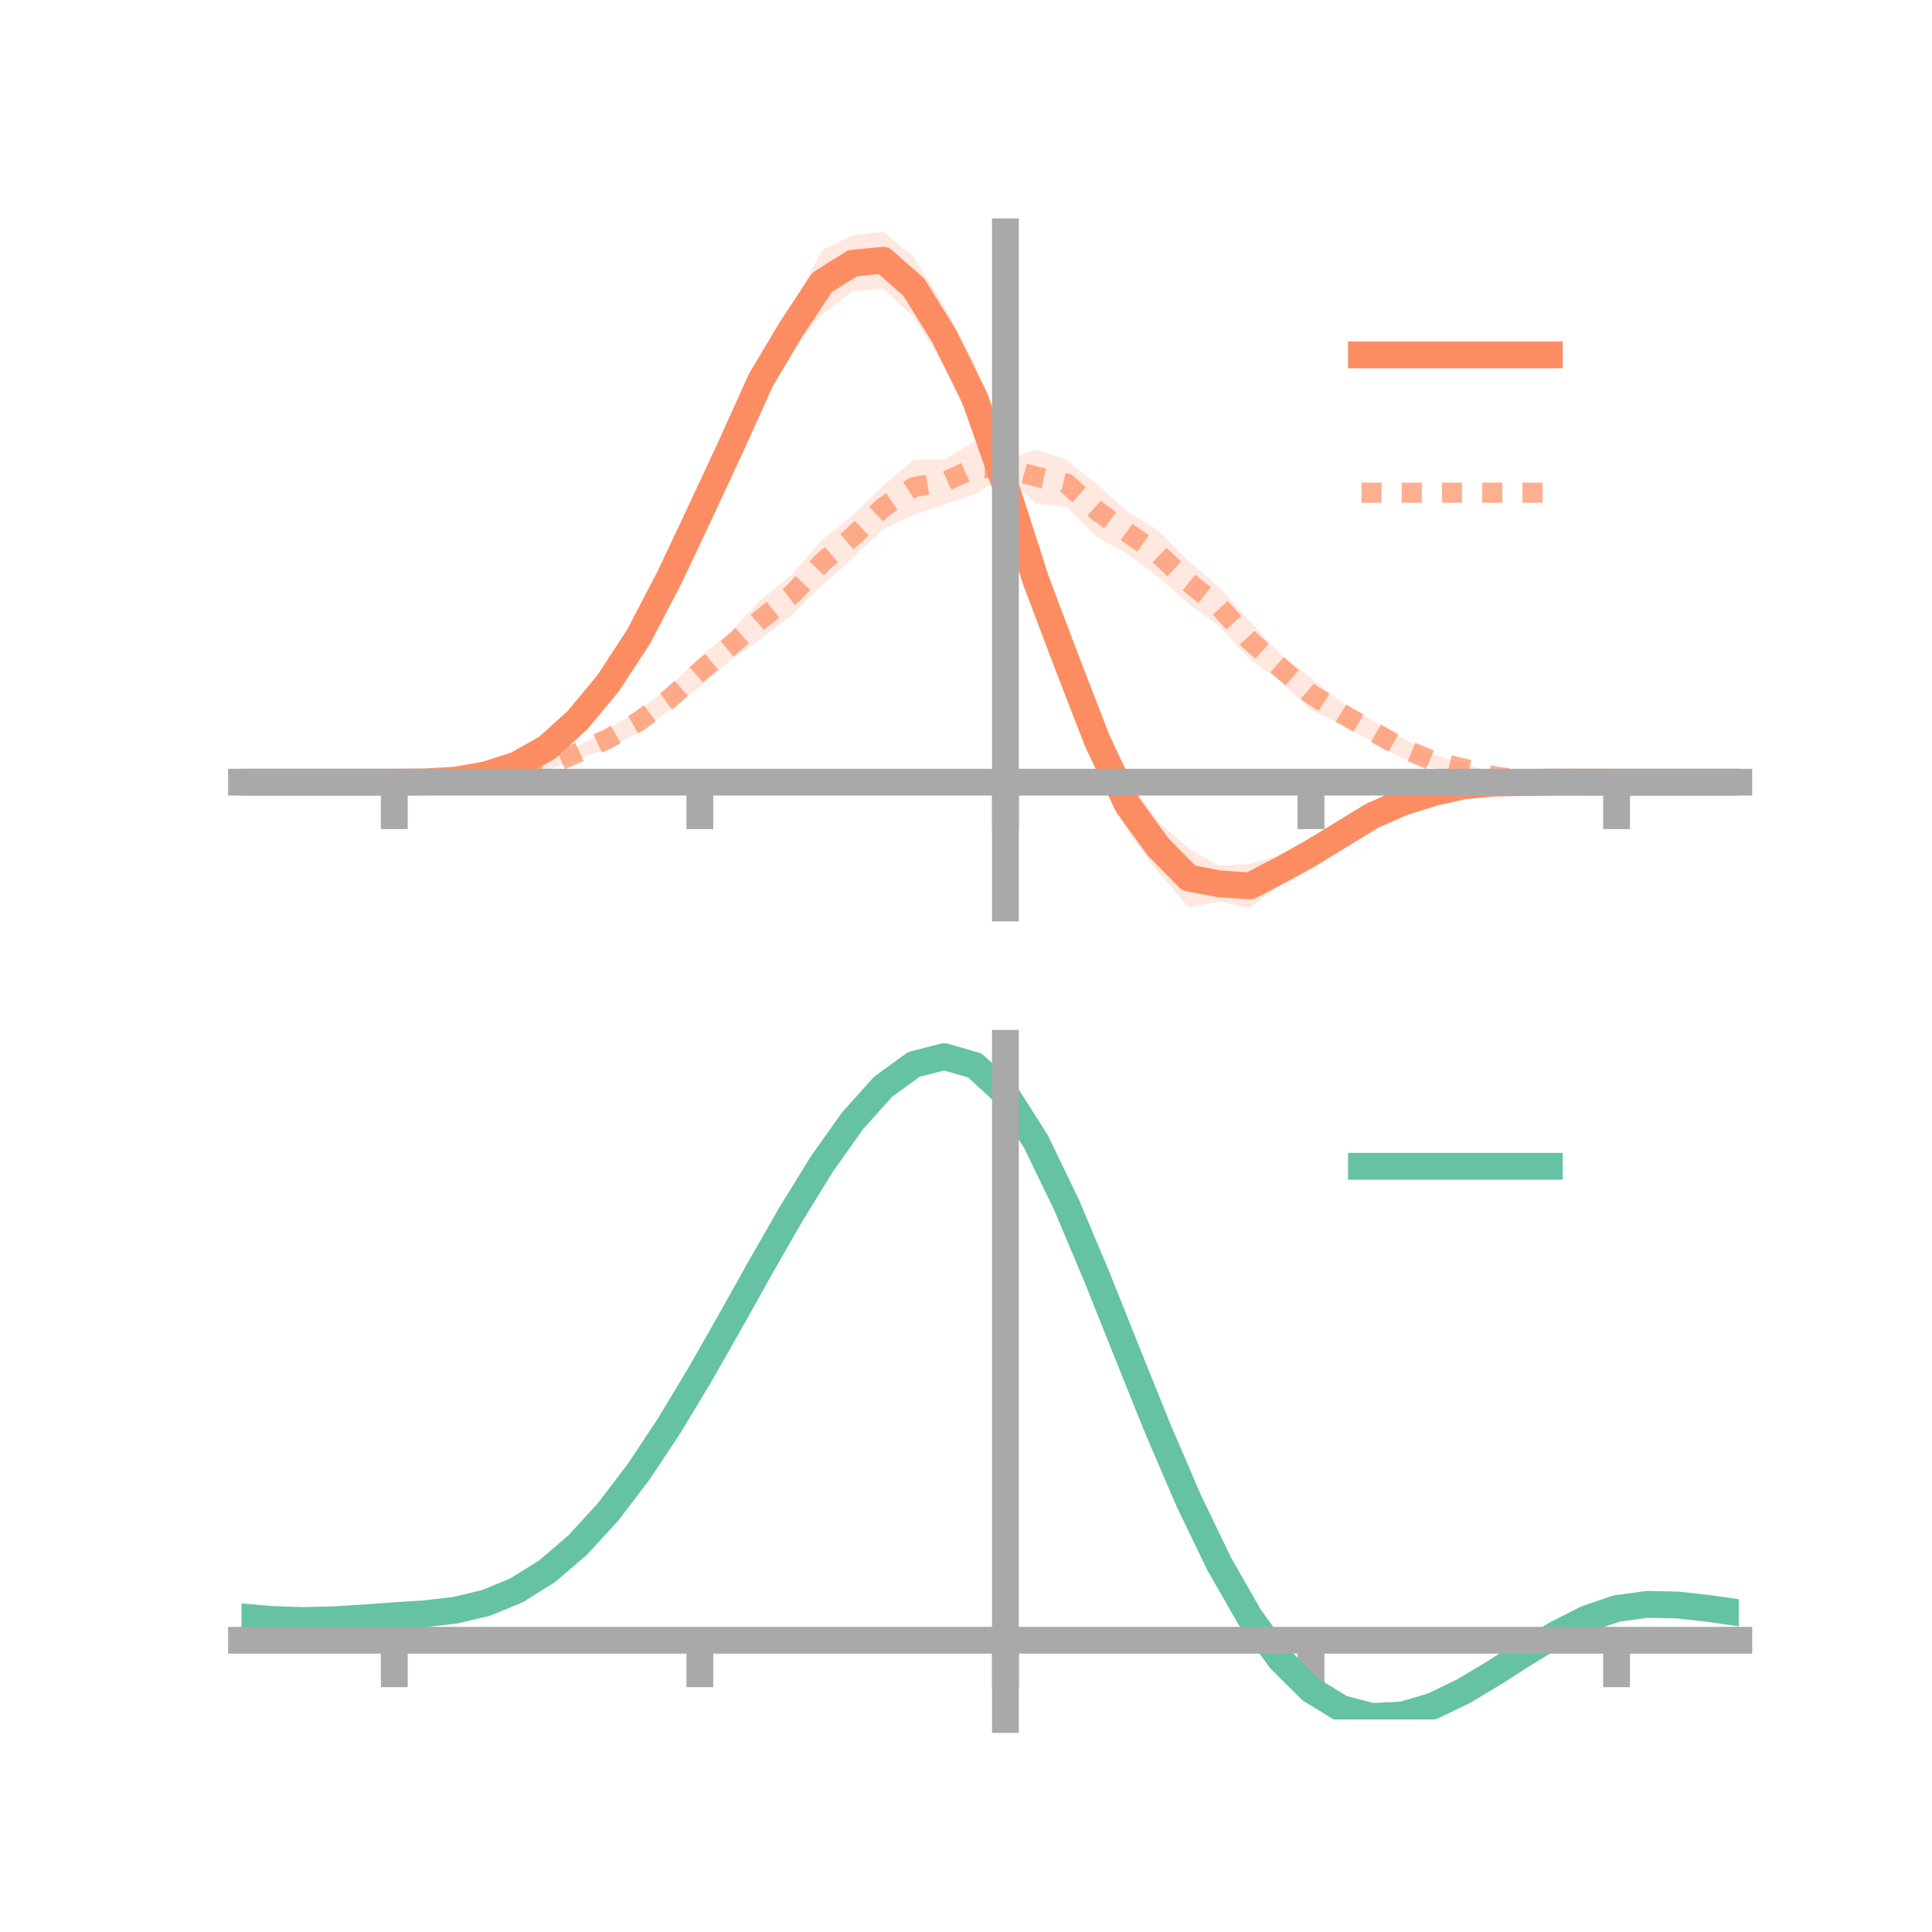 <?xml version="1.0" encoding="utf-8" standalone="no"?>
<!DOCTYPE svg PUBLIC "-//W3C//DTD SVG 1.1//EN"
  "http://www.w3.org/Graphics/SVG/1.1/DTD/svg11.dtd">
<!-- Created with matplotlib (https://matplotlib.org/) -->
<svg height="144pt" version="1.1" viewBox="0 0 144 144" width="144pt" xmlns="http://www.w3.org/2000/svg" xmlns:xlink="http://www.w3.org/1999/xlink">
 <defs>
  <style type="text/css">*{stroke-linecap:butt;stroke-linejoin:round;}</style>
 </defs>
 <g id="figure_1">
  <g id="patch_1">
   <path d="M 0 144 
L 144 144 
L 144 0 
L 0 0 
z
" style="fill:none;"/>
  </g>
  <g id="axes_1">
   <g id="patch_2">
    <path d="M 18 67.68 
L 129.6 67.68 
L 129.6 17.28 
L 18 17.28 
z
" style="fill:none;"/>
   </g>
   <g id="PolyCollection_1">
    <path clip-path="url(#pc9233e4ab9)" d="M 18 58.299 
L 18 58.299 
L 20.278 58.299 
L 22.555 58.299 
L 24.833 58.299 
L 27.11 58.299 
L 29.388 58.298 
L 31.665 58.254 
L 33.943 58.06 
L 36.22 57.594 
L 38.498 56.714 
L 40.776 55.333 
L 43.053 53.059 
L 45.331 50.074 
L 47.608 46.489 
L 49.886 41.906 
L 52.163 36.884 
L 54.441 32.128 
L 56.718 26.469 
L 58.996 22.88 
L 61.273 18.65 
L 63.551 17.53 
L 65.829 17.28 
L 68.106 19.152 
L 70.384 22.824 
L 72.661 27.125 
L 74.939 35.58 
L 77.216 40.854 
L 79.494 47.194 
L 81.771 53.192 
L 84.049 58.049 
L 86.327 61.237 
L 88.604 63.251 
L 90.882 64.545 
L 93.159 64.383 
L 95.437 63.728 
L 97.714 62.371 
L 99.992 61.264 
L 102.269 59.99 
L 104.547 59.012 
L 106.824 58.537 
L 109.102 58.162 
L 111.38 58.087 
L 113.657 58.191 
L 115.935 58.209 
L 118.212 58.271 
L 120.49 58.299 
L 122.767 58.299 
L 125.045 58.299 
L 127.322 58.299 
L 129.6 58.299 
L 129.6 58.299 
L 129.6 58.299 
L 127.322 58.299 
L 125.045 58.299 
L 122.767 58.299 
L 120.49 58.299 
L 118.212 58.323 
L 115.935 58.373 
L 113.657 58.47 
L 111.38 58.64 
L 109.102 58.981 
L 106.824 59.634 
L 104.547 60.585 
L 102.269 61.61 
L 99.992 63.122 
L 97.714 64.802 
L 95.437 65.972 
L 93.159 67.68 
L 90.882 67.21 
L 88.604 67.637 
L 86.327 65.036 
L 84.049 61.958 
L 81.771 57.183 
L 79.494 51.414 
L 77.216 45.698 
L 74.939 36.806 
L 72.661 32.244 
L 70.384 27.326 
L 68.106 23.65 
L 65.829 21.511 
L 63.551 21.708 
L 61.273 23.443 
L 58.996 26.099 
L 56.718 30.149 
L 54.441 34.567 
L 52.163 39.6 
L 49.886 44.226 
L 47.608 48.373 
L 45.331 51.762 
L 43.053 54.269 
L 40.776 56.13 
L 38.498 57.317 
L 36.22 57.9 
L 33.943 58.237 
L 31.665 58.307 
L 29.388 58.299 
L 27.11 58.299 
L 24.833 58.299 
L 22.555 58.299 
L 20.278 58.299 
L 18 58.299 
z
" style="fill:#fc8d62;fill-opacity:0.2;"/>
   </g>
   <g id="PolyCollection_2">
    <path clip-path="url(#pc9233e4ab9)" d="M 18 58.299 
L 18 58.299 
L 20.278 58.299 
L 22.555 58.299 
L 24.833 58.299 
L 27.11 58.299 
L 29.388 58.299 
L 31.665 58.254 
L 33.943 58.06 
L 36.22 57.775 
L 38.498 57.265 
L 40.776 56.75 
L 43.053 55.63 
L 45.331 54.338 
L 47.608 52.947 
L 49.886 51.228 
L 52.163 48.935 
L 54.441 47.093 
L 56.718 44.696 
L 58.996 42.835 
L 61.273 40.246 
L 63.551 38.408 
L 65.829 36.204 
L 68.106 34.254 
L 70.384 34.242 
L 72.661 32.916 
L 74.939 34.34 
L 77.216 33.512 
L 79.494 34.291 
L 81.771 36.1 
L 84.049 38.144 
L 86.327 39.543 
L 88.604 41.822 
L 90.882 43.772 
L 93.159 46.327 
L 95.437 48.751 
L 97.714 50.522 
L 99.992 52.357 
L 102.269 53.706 
L 104.547 55.001 
L 106.824 56.223 
L 109.102 56.923 
L 111.38 57.577 
L 113.657 57.988 
L 115.935 58.165 
L 118.212 58.261 
L 120.49 58.299 
L 122.767 58.299 
L 125.045 58.299 
L 127.322 58.299 
L 129.6 58.299 
L 129.6 58.299 
L 129.6 58.299 
L 127.322 58.299 
L 125.045 58.299 
L 122.767 58.299 
L 120.49 58.299 
L 118.212 58.325 
L 115.935 58.385 
L 113.657 58.322 
L 111.38 58.148 
L 109.102 57.636 
L 106.824 57.24 
L 104.547 56.536 
L 102.269 55.275 
L 99.992 53.995 
L 97.714 52.937 
L 95.437 50.781 
L 93.159 49.142 
L 90.882 46.681 
L 88.604 45.009 
L 86.327 43.014 
L 84.049 41.279 
L 81.771 40.035 
L 79.494 37.785 
L 77.216 37.536 
L 74.939 35.478 
L 72.661 36.845 
L 70.384 37.596 
L 68.106 38.362 
L 65.829 39.431 
L 63.551 41.598 
L 61.273 43.628 
L 58.996 45.855 
L 56.718 47.608 
L 54.441 49.213 
L 52.163 51.197 
L 49.886 52.963 
L 47.608 54.59 
L 45.331 55.78 
L 43.053 56.571 
L 40.776 57.433 
L 38.498 57.867 
L 36.22 58.094 
L 33.943 58.291 
L 31.665 58.319 
L 29.388 58.299 
L 27.11 58.299 
L 24.833 58.299 
L 22.555 58.299 
L 20.278 58.299 
L 18 58.299 
z
" style="fill:#fc8d62;fill-opacity:0.2;"/>
   </g>
   <g id="matplotlib.axis_1">
    <g id="xtick_1">
     <g id="line2d_1">
      <defs>
       <path d="M 0 0 
L 0 3.5 
" id="mc2ca481a9b" style="stroke:#a9a9a9;stroke-width:2;"/>
      </defs>
      <g>
       <use style="fill:#a9a9a9;stroke:#a9a9a9;stroke-width:2;" x="29.388" xlink:href="#mc2ca481a9b" y="58.299"/>
      </g>
     </g>
    </g>
    <g id="xtick_2">
     <g id="line2d_2">
      <g>
       <use style="fill:#a9a9a9;stroke:#a9a9a9;stroke-width:2;" x="52.163" xlink:href="#mc2ca481a9b" y="58.299"/>
      </g>
     </g>
    </g>
    <g id="xtick_3">
     <g id="line2d_3">
      <g>
       <use style="fill:#a9a9a9;stroke:#a9a9a9;stroke-width:2;" x="74.939" xlink:href="#mc2ca481a9b" y="58.299"/>
      </g>
     </g>
    </g>
    <g id="xtick_4">
     <g id="line2d_4">
      <g>
       <use style="fill:#a9a9a9;stroke:#a9a9a9;stroke-width:2;" x="97.714" xlink:href="#mc2ca481a9b" y="58.299"/>
      </g>
     </g>
    </g>
    <g id="xtick_5">
     <g id="line2d_5">
      <g>
       <use style="fill:#a9a9a9;stroke:#a9a9a9;stroke-width:2;" x="120.49" xlink:href="#mc2ca481a9b" y="58.299"/>
      </g>
     </g>
    </g>
   </g>
   <g id="matplotlib.axis_2"/>
   <g id="line2d_6">
    <path clip-path="url(#pc9233e4ab9)" d="M 18 58.299 
L 20.278 58.299 
L 22.555 58.299 
L 24.833 58.299 
L 27.11 58.299 
L 29.388 58.299 
L 31.665 58.281 
L 33.943 58.148 
L 36.22 57.747 
L 38.498 57.015 
L 40.776 55.731 
L 43.053 53.664 
L 45.331 50.918 
L 47.608 47.431 
L 49.886 43.066 
L 52.163 38.242 
L 54.441 33.347 
L 56.718 28.309 
L 58.996 24.49 
L 61.273 21.046 
L 63.551 19.619 
L 65.829 19.395 
L 68.106 21.401 
L 70.384 25.075 
L 72.661 29.685 
L 74.939 36.193 
L 77.216 43.276 
L 79.494 49.304 
L 81.771 55.188 
L 84.049 60.004 
L 86.327 63.137 
L 88.604 65.444 
L 90.882 65.878 
L 93.159 66.032 
L 95.437 64.85 
L 97.714 63.587 
L 99.992 62.193 
L 102.269 60.8 
L 104.547 59.798 
L 106.824 59.085 
L 109.102 58.572 
L 111.38 58.364 
L 113.657 58.33 
L 115.935 58.291 
L 118.212 58.297 
L 120.49 58.299 
L 122.767 58.299 
L 125.045 58.299 
L 127.322 58.299 
L 129.6 58.299 
" style="fill:none;stroke:#fc8d62;stroke-linecap:square;stroke-width:2;"/>
   </g>
   <g id="line2d_7">
    <path clip-path="url(#pc9233e4ab9)" d="M 18 58.299 
L 20.278 58.299 
L 22.555 58.299 
L 24.833 58.299 
L 27.11 58.299 
L 29.388 58.299 
L 31.665 58.287 
L 33.943 58.175 
L 36.22 57.935 
L 38.498 57.566 
L 40.776 57.092 
L 43.053 56.101 
L 45.331 55.059 
L 47.608 53.769 
L 49.886 52.095 
L 52.163 50.066 
L 54.441 48.153 
L 56.718 46.152 
L 58.996 44.345 
L 61.273 41.937 
L 63.551 40.003 
L 65.829 37.818 
L 68.106 36.308 
L 70.384 35.919 
L 72.661 34.881 
L 74.939 34.909 
L 77.216 35.524 
L 79.494 36.038 
L 81.771 38.067 
L 84.049 39.712 
L 86.327 41.279 
L 88.604 43.416 
L 90.882 45.227 
L 93.159 47.734 
L 95.437 49.766 
L 97.714 51.729 
L 99.992 53.176 
L 102.269 54.491 
L 104.547 55.768 
L 106.824 56.731 
L 109.102 57.28 
L 111.38 57.863 
L 113.657 58.155 
L 115.935 58.275 
L 118.212 58.293 
L 120.49 58.299 
L 122.767 58.299 
L 125.045 58.299 
L 127.322 58.299 
L 129.6 58.299 
" style="fill:none;stroke:#fc8d62;stroke-dasharray:1.5,1.5;stroke-dashoffset:0;stroke-opacity:0.7;stroke-width:1.5;"/>
   </g>
   <g id="patch_3">
    <path d="M 74.939 67.68 
L 74.939 17.28 
" style="fill:none;stroke:#a9a9a9;stroke-linecap:square;stroke-linejoin:miter;stroke-width:2;"/>
   </g>
   <g id="patch_4">
    <path d="M 129.6 67.68 
L 129.6 17.28 
" style="fill:none;"/>
   </g>
   <g id="patch_5">
    <path d="M 18 58.299 
L 129.6 58.299 
" style="fill:none;stroke:#a9a9a9;stroke-linecap:square;stroke-linejoin:miter;stroke-width:2;"/>
   </g>
   <g id="patch_6">
    <path d="M 18 17.28 
L 129.6 17.28 
" style="fill:none;"/>
   </g>
   <g id="legend_1">
    <g id="line2d_8">
     <path d="M 101.475 26.449 
L 115.475 26.449 
" style="fill:none;stroke:#fc8d62;stroke-linecap:square;stroke-width:2;"/>
    </g>
    <g id="line2d_9"/>
    <g id="text_1">
     <!--   -->
     <g transform="translate(121.075 28.899)scale(0.07 -0.07)">
      <defs>
       <path id="DejaVuSans-32"/>
      </defs>
      <use xlink:href="#DejaVuSans-32"/>
     </g>
    </g>
    <g id="line2d_10">
     <path d="M 101.475 36.724 
L 115.475 36.724 
" style="fill:none;stroke:#fc8d62;stroke-dasharray:1.5,1.5;stroke-dashoffset:0;stroke-opacity:0.7;stroke-width:1.5;"/>
    </g>
    <g id="line2d_11"/>
    <g id="text_2">
     <!--   -->
     <g transform="translate(121.075 39.174)scale(0.07 -0.07)">
      <use xlink:href="#DejaVuSans-32"/>
     </g>
    </g>
   </g>
  </g>
  <g id="axes_2">
   <g id="patch_7">
    <path d="M 18 128.16 
L 129.6 128.16 
L 129.6 77.76 
L 18 77.76 
z
" style="fill:none;"/>
   </g>
   <g id="PolyCollection_3">
    <path clip-path="url(#pd11b618d90)" d="M 18 120.549 
L 18 120.465 
L 20.278 120.678 
L 22.555 120.754 
L 24.833 120.696 
L 27.11 120.545 
L 29.388 120.373 
L 31.665 120.221 
L 33.943 119.952 
L 36.22 119.404 
L 38.498 118.454 
L 40.776 117.008 
L 43.053 115.018 
L 45.331 112.473 
L 47.608 109.407 
L 49.886 105.886 
L 52.163 102.011 
L 54.441 97.912 
L 56.718 93.742 
L 58.996 89.677 
L 61.273 85.906 
L 63.551 82.628 
L 65.829 80.045 
L 68.106 78.357 
L 70.384 77.76 
L 72.661 78.439 
L 74.939 80.562 
L 77.216 84.205 
L 79.494 88.992 
L 81.771 94.488 
L 84.049 100.286 
L 86.327 106.028 
L 88.604 111.416 
L 90.882 116.214 
L 93.159 120.254 
L 95.437 123.433 
L 97.714 125.712 
L 99.992 127.115 
L 102.269 127.711 
L 104.547 127.608 
L 106.824 126.941 
L 109.102 125.858 
L 111.38 124.521 
L 113.657 123.091 
L 115.935 121.727 
L 118.212 120.581 
L 120.49 119.805 
L 122.767 119.497 
L 125.045 119.55 
L 127.322 119.812 
L 129.6 120.152 
L 129.6 120.263 
L 129.6 120.263 
L 127.322 119.949 
L 125.045 119.706 
L 122.767 119.663 
L 120.49 119.976 
L 118.212 120.763 
L 115.935 121.938 
L 113.657 123.351 
L 111.38 124.836 
L 109.102 126.225 
L 106.824 127.348 
L 104.547 128.043 
L 102.269 128.16 
L 99.992 127.574 
L 97.714 126.191 
L 95.437 123.958 
L 93.159 120.864 
L 90.882 116.95 
L 88.604 112.31 
L 86.327 107.101 
L 84.049 101.547 
L 81.771 95.935 
L 79.494 90.612 
L 77.216 85.973 
L 74.939 82.444 
L 72.661 80.394 
L 70.384 79.742 
L 68.106 80.321 
L 65.829 81.946 
L 63.551 84.427 
L 61.273 87.568 
L 58.996 91.174 
L 56.718 95.053 
L 54.441 99.027 
L 52.163 102.929 
L 49.886 106.615 
L 47.608 109.964 
L 45.331 112.883 
L 43.053 115.311 
L 40.776 117.22 
L 38.498 118.618 
L 36.22 119.546 
L 33.943 120.08 
L 31.665 120.34 
L 29.388 120.481 
L 27.11 120.637 
L 24.833 120.769 
L 22.555 120.814 
L 20.278 120.742 
L 18 120.549 
z
" style="fill:#66c2a5;fill-opacity:0.2;"/>
   </g>
   <g id="matplotlib.axis_3">
    <g id="xtick_6">
     <g id="line2d_12">
      <g>
       <use style="fill:#a9a9a9;stroke:#a9a9a9;stroke-width:2;" x="29.388" xlink:href="#mc2ca481a9b" y="122.254"/>
      </g>
     </g>
    </g>
    <g id="xtick_7">
     <g id="line2d_13">
      <g>
       <use style="fill:#a9a9a9;stroke:#a9a9a9;stroke-width:2;" x="52.163" xlink:href="#mc2ca481a9b" y="122.254"/>
      </g>
     </g>
    </g>
    <g id="xtick_8">
     <g id="line2d_14">
      <g>
       <use style="fill:#a9a9a9;stroke:#a9a9a9;stroke-width:2;" x="74.939" xlink:href="#mc2ca481a9b" y="122.254"/>
      </g>
     </g>
    </g>
    <g id="xtick_9">
     <g id="line2d_15">
      <g>
       <use style="fill:#a9a9a9;stroke:#a9a9a9;stroke-width:2;" x="97.714" xlink:href="#mc2ca481a9b" y="122.254"/>
      </g>
     </g>
    </g>
    <g id="xtick_10">
     <g id="line2d_16">
      <g>
       <use style="fill:#a9a9a9;stroke:#a9a9a9;stroke-width:2;" x="120.49" xlink:href="#mc2ca481a9b" y="122.254"/>
      </g>
     </g>
    </g>
   </g>
   <g id="matplotlib.axis_4"/>
   <g id="line2d_17">
    <path clip-path="url(#pd11b618d90)" d="M 18 120.507 
L 20.278 120.71 
L 22.555 120.784 
L 24.833 120.732 
L 27.11 120.591 
L 29.388 120.427 
L 31.665 120.281 
L 33.943 120.016 
L 36.22 119.475 
L 38.498 118.536 
L 40.776 117.114 
L 43.053 115.164 
L 45.331 112.678 
L 47.608 109.685 
L 49.886 106.251 
L 52.163 102.47 
L 54.441 98.469 
L 56.718 94.398 
L 58.996 90.426 
L 61.273 86.737 
L 63.551 83.528 
L 65.829 80.995 
L 68.106 79.339 
L 70.384 78.751 
L 72.661 79.417 
L 74.939 81.503 
L 77.216 85.089 
L 79.494 89.802 
L 81.771 95.212 
L 84.049 100.917 
L 86.327 106.565 
L 88.604 111.863 
L 90.882 116.582 
L 93.159 120.559 
L 95.437 123.695 
L 97.714 125.952 
L 99.992 127.344 
L 102.269 127.936 
L 104.547 127.826 
L 106.824 127.144 
L 109.102 126.041 
L 111.38 124.678 
L 113.657 123.221 
L 115.935 121.833 
L 118.212 120.672 
L 120.49 119.891 
L 122.767 119.58 
L 125.045 119.628 
L 127.322 119.881 
L 129.6 120.208 
" style="fill:none;stroke:#66c2a5;stroke-linecap:square;stroke-width:2;"/>
   </g>
   <g id="patch_8">
    <path d="M 74.939 128.16 
L 74.939 77.76 
" style="fill:none;stroke:#a9a9a9;stroke-linecap:square;stroke-linejoin:miter;stroke-width:2;"/>
   </g>
   <g id="patch_9">
    <path d="M 129.6 128.16 
L 129.6 77.76 
" style="fill:none;"/>
   </g>
   <g id="patch_10">
    <path d="M 18 122.254 
L 129.6 122.254 
" style="fill:none;stroke:#a9a9a9;stroke-linecap:square;stroke-linejoin:miter;stroke-width:2;"/>
   </g>
   <g id="patch_11">
    <path d="M 18 77.76 
L 129.6 77.76 
" style="fill:none;"/>
   </g>
   <g id="legend_2">
    <g id="line2d_18">
     <path d="M 101.475 86.929 
L 115.475 86.929 
" style="fill:none;stroke:#66c2a5;stroke-linecap:square;stroke-width:2;"/>
    </g>
    <g id="line2d_19"/>
    <g id="text_3">
     <!--   -->
     <g transform="translate(121.075 89.379)scale(0.07 -0.07)">
      <use xlink:href="#DejaVuSans-32"/>
     </g>
    </g>
   </g>
  </g>
 </g>
 <defs>
  <clipPath id="pc9233e4ab9">
   <rect height="50.4" width="111.6" x="18" y="17.28"/>
  </clipPath>
  <clipPath id="pd11b618d90">
   <rect height="50.4" width="111.6" x="18" y="77.76"/>
  </clipPath>
 </defs>
</svg>
